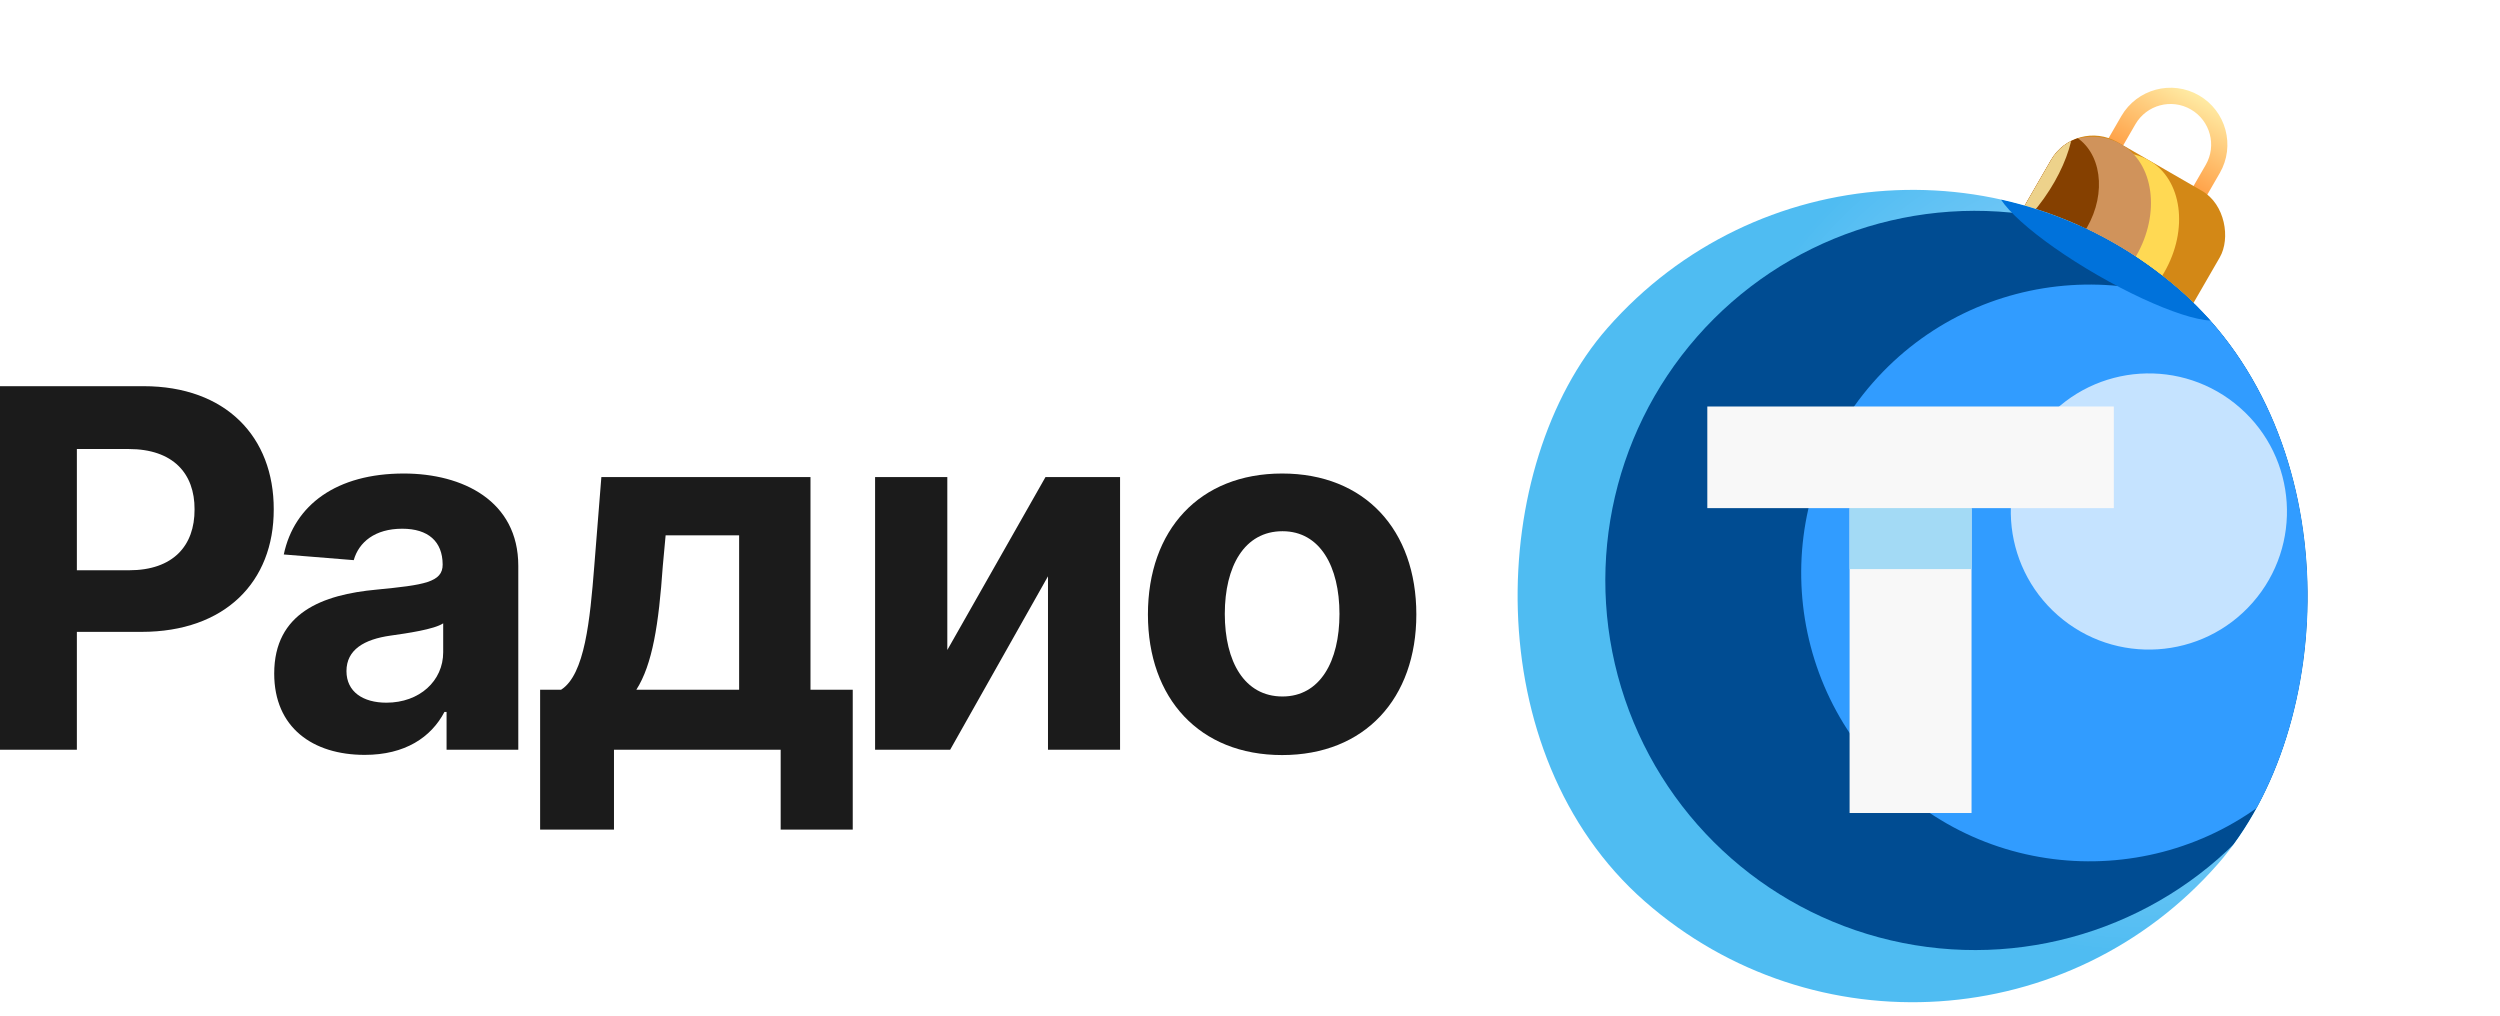 <svg width="123" height="50" viewBox="0 0 123 50" fill="none" xmlns="http://www.w3.org/2000/svg">
<g clip-path="url(#clip0_354_1048)">
<path fill-rule="evenodd" clip-rule="evenodd" d="M105.723 12.96L108.521 8.114C109.073 7.158 108.745 5.936 107.79 5.384C106.834 4.832 105.612 5.16 105.06 6.115L102.262 10.961C101.71 11.917 102.038 13.139 102.993 13.691C103.949 14.243 105.171 13.915 105.723 12.96ZM108.189 4.692C106.851 3.919 105.14 4.378 104.367 5.716L101.57 10.562C100.797 11.9 101.256 13.611 102.594 14.383C103.932 15.156 105.643 14.697 106.416 13.359L109.213 8.514C109.986 7.175 109.527 5.464 108.189 4.692Z" fill="url(#paint0_linear_354_1048)"/>
<g clip-path="url(#clip1_354_1048)">
<rect x="102.104" y="5.793" width="9.592" height="8.793" rx="2.398" transform="rotate(30 102.104 5.793)" fill="#D38816"/>
<g filter="url(#filter0_f_354_1048)">
<ellipse cx="103.54" cy="11.699" rx="3.397" ry="4.396" transform="rotate(30 103.54 11.699)" fill="#FFD953"/>
</g>
<g filter="url(#filter1_f_354_1048)">
<ellipse cx="102.156" cy="10.899" rx="3.397" ry="4.396" transform="rotate(30 102.156 10.899)" fill="#D0935B"/>
</g>
<g filter="url(#filter2_f_354_1048)">
<ellipse cx="100.252" cy="9.801" rx="2.798" ry="3.597" transform="rotate(30 100.252 9.801)" fill="#854000"/>
</g>
<g filter="url(#filter3_f_354_1048)">
<ellipse cx="98.664" cy="8.414" rx="2.328" ry="4.796" transform="rotate(35.359 98.664 8.414)" fill="#FFEBA4" fill-opacity="0.85"/>
</g>
</g>
<g clip-path="url(#clip2_354_1048)">
<rect x="92.257" y="1.125" width="39.967" height="39.967" rx="19.983" transform="rotate(41.257 92.257 1.125)" fill="url(#paint1_radial_354_1048)"/>
<g filter="url(#filter4_f_354_1048)">
<circle cx="97.167" cy="28.558" r="18.185" transform="rotate(41.257 97.167 28.558)" fill="#004C92"/>
</g>
<g filter="url(#filter5_f_354_1048)">
<circle cx="102.807" cy="28.189" r="14.188" transform="rotate(41.257 102.807 28.189)" fill="#319CFF"/>
</g>
<g filter="url(#filter6_f_354_1048)">
<circle cx="105.725" cy="25.166" r="6.794" transform="rotate(41.257 105.725 25.166)" fill="#C5E3FF"/>
</g>
<g filter="url(#filter7_f_354_1048)">
<ellipse cx="103.871" cy="12.341" rx="6.45" ry="1.372" transform="rotate(30 103.871 12.341)" fill="#0072DB"/>
</g>
</g>
<path d="M0 36.887H3.782V31.088H6.961C11.075 31.088 13.476 28.625 13.468 25.061C13.476 21.498 11.118 19 7.057 19H0V36.887ZM3.782 28.057V22.092H6.332C8.516 22.092 9.581 23.297 9.572 25.061C9.581 26.852 8.516 28.057 6.35 28.057H3.782Z" fill="#1B1B1B"/>
<path d="M17.945 37.14C19.928 37.14 21.212 36.276 21.867 35.027H21.971V36.887H25.5V27.839C25.5 24.642 22.766 23.297 19.867 23.297C16.565 23.297 14.478 24.834 13.962 27.28L17.404 27.559C17.657 26.668 18.452 26.013 19.788 26.013C21.072 26.013 21.771 26.642 21.779 27.769C21.788 28.651 20.862 28.782 18.53 29.009C15.875 29.253 13.491 30.144 13.491 33.14C13.491 35.795 15.386 37.14 17.945 37.14ZM19.011 34.572C17.866 34.572 17.046 34.04 17.046 33.018C17.046 31.97 17.91 31.454 19.22 31.271C20.032 31.157 21.36 30.965 21.805 30.668V32.092C21.805 33.498 20.644 34.572 19.011 34.572Z" fill="#1B1B1B"/>
<path d="M26.574 40.817H30.208V36.887H38.409V40.817H41.955V33.935H39.876V23.472H29.587L29.238 27.856C29.029 30.494 28.775 33.193 27.605 33.935H26.574V40.817ZM31.308 33.935C32.103 32.686 32.409 30.721 32.609 27.856L32.749 26.337H36.365V33.935H31.308Z" fill="#1B1B1B"/>
<path d="M46.608 31.979V23.472H43.054V36.887H46.748L51.561 28.354V36.887H55.107V23.472H51.438L46.608 31.979Z" fill="#1B1B1B"/>
<path d="M63.081 37.149C67.151 37.149 69.684 34.363 69.684 30.232C69.684 26.074 67.151 23.297 63.081 23.297C59.011 23.297 56.478 26.074 56.478 30.232C56.478 34.363 59.011 37.149 63.081 37.149ZM63.099 34.267C61.221 34.267 60.26 32.546 60.26 30.206C60.26 27.865 61.221 26.136 63.099 26.136C64.942 26.136 65.902 27.865 65.902 30.206C65.902 32.546 64.942 34.267 63.099 34.267Z" fill="#1B1B1B"/>
<path d="M104 20H84V25H104V20Z" fill="#F8F8F8"/>
<path d="M97 25H91V40H97V25Z" fill="#F8F8F8"/>
<path d="M97 25H91V28H97V25Z" fill="#A3DAF5"/>
</g>
<defs>
<filter id="filter0_f_354_1048" x="96.67" y="4.331" width="13.74" height="14.735" filterUnits="userSpaceOnUse" color-interpolation-filters="sRGB">
<feFlood flood-opacity="0" result="BackgroundImageFix"/>
<feBlend mode="normal" in="SourceGraphic" in2="BackgroundImageFix" result="shape"/>
<feGaussianBlur stdDeviation="1.599" result="effect1_foregroundBlur_354_1048"/>
</filter>
<filter id="filter1_f_354_1048" x="97.284" y="5.53" width="9.744" height="10.738" filterUnits="userSpaceOnUse" color-interpolation-filters="sRGB">
<feFlood flood-opacity="0" result="BackgroundImageFix"/>
<feBlend mode="normal" in="SourceGraphic" in2="BackgroundImageFix" result="shape"/>
<feGaussianBlur stdDeviation="0.6" result="effect1_foregroundBlur_354_1048"/>
</filter>
<filter id="filter2_f_354_1048" x="94.617" y="3.767" width="11.271" height="12.067" filterUnits="userSpaceOnUse" color-interpolation-filters="sRGB">
<feFlood flood-opacity="0" result="BackgroundImageFix"/>
<feBlend mode="normal" in="SourceGraphic" in2="BackgroundImageFix" result="shape"/>
<feGaussianBlur stdDeviation="1.309" result="effect1_foregroundBlur_354_1048"/>
</filter>
<filter id="filter3_f_354_1048" x="94.502" y="3.477" width="8.325" height="9.875" filterUnits="userSpaceOnUse" color-interpolation-filters="sRGB">
<feFlood flood-opacity="0" result="BackgroundImageFix"/>
<feBlend mode="normal" in="SourceGraphic" in2="BackgroundImageFix" result="shape"/>
<feGaussianBlur stdDeviation="0.4" result="effect1_foregroundBlur_354_1048"/>
</filter>
<filter id="filter4_f_354_1048" x="70.912" y="2.303" width="52.509" height="52.509" filterUnits="userSpaceOnUse" color-interpolation-filters="sRGB">
<feFlood flood-opacity="0" result="BackgroundImageFix"/>
<feBlend mode="normal" in="SourceGraphic" in2="BackgroundImageFix" result="shape"/>
<feGaussianBlur stdDeviation="4.035" result="effect1_foregroundBlur_354_1048"/>
</filter>
<filter id="filter5_f_354_1048" x="73.755" y="-0.863" width="58.105" height="58.105" filterUnits="userSpaceOnUse" color-interpolation-filters="sRGB">
<feFlood flood-opacity="0" result="BackgroundImageFix"/>
<feBlend mode="normal" in="SourceGraphic" in2="BackgroundImageFix" result="shape"/>
<feGaussianBlur stdDeviation="7.432" result="effect1_foregroundBlur_354_1048"/>
</filter>
<filter id="filter6_f_354_1048" x="91.812" y="11.254" width="27.825" height="27.825" filterUnits="userSpaceOnUse" color-interpolation-filters="sRGB">
<feFlood flood-opacity="0" result="BackgroundImageFix"/>
<feBlend mode="normal" in="SourceGraphic" in2="BackgroundImageFix" result="shape"/>
<feGaussianBlur stdDeviation="3.559" result="effect1_foregroundBlur_354_1048"/>
</filter>
<filter id="filter7_f_354_1048" x="93.85" y="4.511" width="20.041" height="15.659" filterUnits="userSpaceOnUse" color-interpolation-filters="sRGB">
<feFlood flood-opacity="0" result="BackgroundImageFix"/>
<feBlend mode="normal" in="SourceGraphic" in2="BackgroundImageFix" result="shape"/>
<feGaussianBlur stdDeviation="2.196" result="effect1_foregroundBlur_354_1048"/>
</filter>
<linearGradient id="paint0_linear_354_1048" x1="108.189" y1="4.692" x2="105.991" y2="8.499" gradientUnits="userSpaceOnUse">
<stop stop-color="#FFEBA4"/>
<stop offset="1" stop-color="#FF9C41"/>
</linearGradient>
<radialGradient id="paint1_radial_354_1048" cx="0" cy="0" r="1" gradientUnits="userSpaceOnUse" gradientTransform="translate(118.035 10.717) rotate(-58.219) scale(21.627)">
<stop stop-color="#C5E3FF"/>
<stop offset="1" stop-color="#4FBCF2"/>
</radialGradient>
<clipPath id="clip0_354_1048">
<rect width="123" height="50" fill="white"/>
</clipPath>
<clipPath id="clip1_354_1048">
<rect x="102.104" y="5.793" width="9.592" height="8.793" rx="2.398" transform="rotate(30 102.104 5.793)" fill="white"/>
</clipPath>
<clipPath id="clip2_354_1048">
<rect x="92.257" y="1.125" width="39.967" height="39.967" rx="19.983" transform="rotate(41.257 92.257 1.125)" fill="white"/>
</clipPath>
</defs>
</svg>
